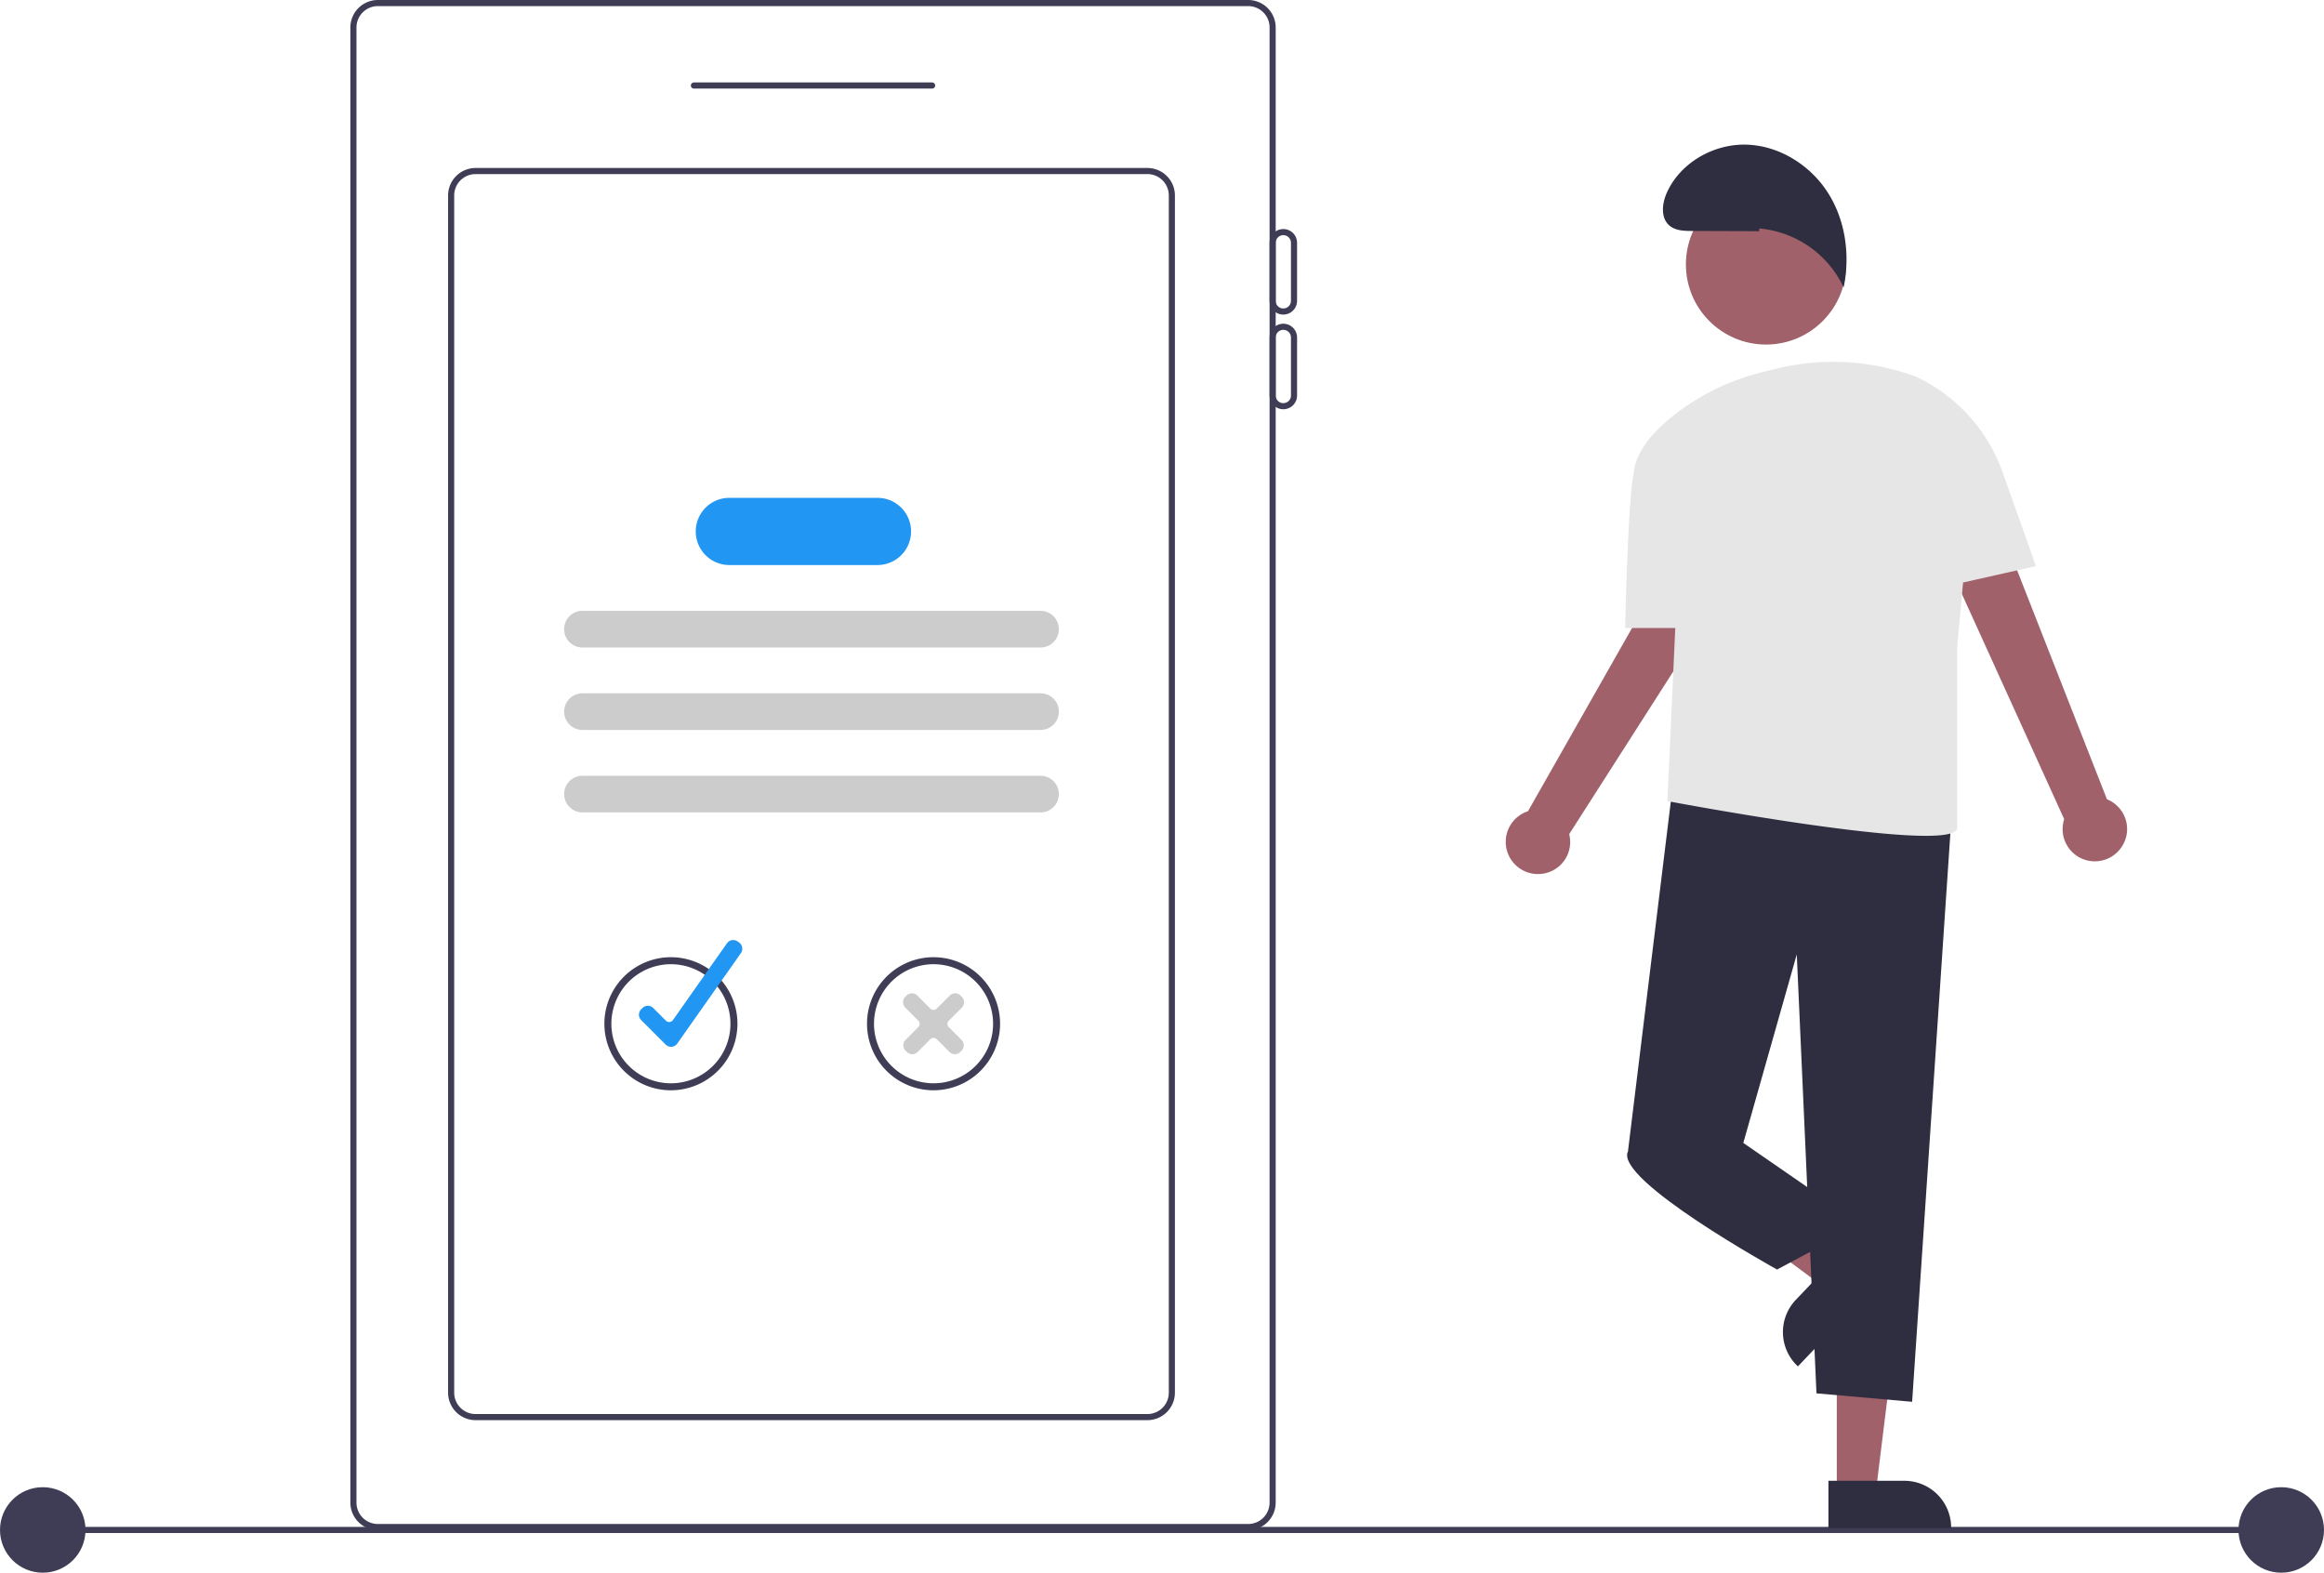 <svg id="a2a4c36d-e551-4dae-8e9c-72e78cf779d5" data-name="Layer 1" xmlns="http://www.w3.org/2000/svg" width="761" height="514.949" viewBox="0 0 761 514.949"><rect x="13.553" y="499.949" width="727.447" height="2" fill="#3f3d56"/><circle cx="14" cy="500.949" r="14" fill="#3f3d56"/><circle cx="747" cy="500.949" r="14" fill="#3f3d56"/><path d="M628.228,693.526h-285a9.01,9.01,0,0,1-9-9v-483a9.01,9.01,0,0,1,9-9h285a9.01,9.01,0,0,1,9,9v483A9.01,9.01,0,0,1,628.228,693.526Zm-285-499a7.008,7.008,0,0,0-7,7v483a7.008,7.008,0,0,0,7,7h285a7.008,7.008,0,0,0,7-7v-483a7.008,7.008,0,0,0-7-7Z" transform="translate(-219.5 -192.526)" fill="#3f3d56"/><path d="M524.728,221.526h-78a1,1,0,0,1,0-2h78a1,1,0,0,1,0,2Z" transform="translate(-219.5 -192.526)" fill="#3f3d56"/><path d="M595.228,657.526h-220a9.01,9.01,0,0,1-9-9v-392a9.01,9.01,0,0,1,9-9h220a9.01,9.01,0,0,1,9,9v392A9.01,9.01,0,0,1,595.228,657.526Zm-220-408a7.008,7.008,0,0,0-7,7v392a7.008,7.008,0,0,0,7,7h220a7.008,7.008,0,0,0,7-7v-392a7.008,7.008,0,0,0-7-7Z" transform="translate(-219.5 -192.526)" fill="#3f3d56"/><path d="M639.728,295.526a4.505,4.505,0,0,1-4.5-4.5v-19a4.5,4.5,0,0,1,9,0v19A4.505,4.505,0,0,1,639.728,295.526Zm0-26a2.503,2.503,0,0,0-2.5,2.5v19a2.5,2.5,0,0,0,5,0v-19A2.503,2.503,0,0,0,639.728,269.526Z" transform="translate(-219.5 -192.526)" fill="#3f3d56"/><path d="M639.728,326.526a4.505,4.505,0,0,1-4.5-4.5v-19a4.5,4.5,0,0,1,9,0v19A4.505,4.505,0,0,1,639.728,326.526Zm0-26a2.503,2.503,0,0,0-2.5,2.5v19a2.5,2.5,0,0,0,5,0v-19A2.503,2.503,0,0,0,639.728,300.526Z" transform="translate(-219.5 -192.526)" fill="#3f3d56"/><path d="M560.228,404.533h-150a6,6,0,0,1,0-12h150a6,6,0,0,1,0,12Z" transform="translate(-219.5 -192.526)" fill="#ccc"/><path d="M560.228,431.533h-150a6,6,0,0,1,0-12h150a6,6,0,0,1,0,12Z" transform="translate(-219.5 -192.526)" fill="#ccc"/><path d="M560.228,458.533h-150a6,6,0,0,1,0-12h150a6,6,0,0,1,0,12Z" transform="translate(-219.5 -192.526)" fill="#ccc"/><path d="M506.831,377.533H458.326a11,11,0,0,1,0-22h48.505a11,11,0,0,1,0,22Z" transform="translate(-219.5 -192.526)" fill="#2196f3"/><path d="M439.192,549.518a21.787,21.787,0,1,1,21.787-21.787h0A21.812,21.812,0,0,1,439.192,549.518Zm0-41.28a19.494,19.494,0,1,0,19.494,19.494,19.494,19.494,0,0,0-19.494-19.494Z" transform="translate(-219.5 -192.526)" fill="#3f3d56"/><path d="M439.229,535.273a2.495,2.495,0,0,1-1.766-.733l-8.005-8.006a2.498,2.498,0,0,1,0-3.535l.414-.415a2.505,2.505,0,0,1,3.536,0l4.15,4.149a1.501,1.501,0,0,0,2.288-.197l17.697-25.15a2.502,2.502,0,0,1,3.483-.605l.481.339a2.5,2.5,0,0,1,.605,3.483l-20.837,29.609a2.493,2.493,0,0,1-1.83,1.052C439.373,535.27,439.301,535.273,439.229,535.273Z" transform="translate(-219.5 -192.526)" fill="#2196f3"/><path d="M525.193,549.518a21.787,21.787,0,1,1,21.787-21.787h0A21.812,21.812,0,0,1,525.193,549.518Zm0-41.28a19.494,19.494,0,1,0,19.494,19.494,19.494,19.494,0,0,0-19.494-19.494Z" transform="translate(-219.5 -192.526)" fill="#3f3d56"/><path d="M532.174,537.696h-.004a2.48,2.48,0,0,1-1.767-.735l-4.148-4.159a1.537,1.537,0,0,0-2.125-.001l-4.148,4.161a2.483,2.483,0,0,1-1.767.734h-.004a2.48,2.48,0,0,1-1.765-.73l-.415-.412a2.504,2.504,0,0,1-.006-3.535l4.167-4.181a1.502,1.502,0,0,0-0-2.117L515.931,522.443a2.502,2.502,0,0,1,.005-3.534l.416-.414a2.48,2.48,0,0,1,1.765-.729h.004a2.48,2.48,0,0,1,1.767.735l4.244,4.257a1.539,1.539,0,0,0,2.125,0l4.244-4.257a2.48,2.48,0,0,1,1.767-.735h.004a2.48,2.48,0,0,1,1.765.73l.415.413a2.502,2.502,0,0,1,.005,3.534l-4.262,4.276a1.503,1.503,0,0,0,0,2.118l4.167,4.181a2.502,2.502,0,0,1-.005,3.534l-.416.414A2.48,2.48,0,0,1,532.174,537.696Z" transform="translate(-219.5 -192.526)" fill="#ccc"/><polygon points="601.462 488.504 614.247 488.504 620.332 439.191 601.462 439.191 601.462 488.504" fill="#a0616a"/><path d="M818.223,677.376h40.181a0,0,0,0,1,0,0v15.524a0,0,0,0,1,0,0H833.532a15.309,15.309,0,0,1-15.309-15.309v-.215A0,0,0,0,1,818.223,677.376Z" transform="translate(1457.126 1177.752) rotate(-180)" fill="#2f2e41"/><polygon points="605.956 412.091 597.137 421.348 557.236 391.74 570.251 378.078 605.956 412.091" fill="#a0616a"/><path d="M811.682,612.252h24.871a0,0,0,0,1,0,0v15.524a0,0,0,0,1,0,0H796.373a0,0,0,0,1,0,0v-.215A15.309,15.309,0,0,1,811.682,612.252Z" transform="translate(-415.11 591.004) rotate(-46.39)" fill="#2f2e41"/><path d="M914.445,469.515a10.486,10.486,0,0,0-5.017-15.277L859.233,326.309l-19.566,11.715,55.76,122.728a10.543,10.543,0,0,0,19.018,8.763Z" transform="translate(-219.5 -192.526)" fill="#a0616a"/><path d="M723.92,478.685a10.486,10.486,0,0,0,9.417-13.034L807.388,349.885l-20.973-8.954L719.842,458.147a10.543,10.543,0,0,0,4.079,20.538Z" transform="translate(-219.5 -192.526)" fill="#a0616a"/><path d="M858.739,456.705l-13.108,194.806L814.307,648.747l-6.449-143.721L790.353,566.752l-37.773,2.764L767.531,447.492Z" transform="translate(-219.5 -192.526)" fill="#2f2e41"/><path d="M784.826,557.539l5.528,9.213,38.694,26.717-27.639,14.741s-53.435-29.481-48.828-38.694Z" transform="translate(-219.5 -192.526)" fill="#2f2e41"/><path d="M886.168,377.887l-10.904-30.73a54.861,54.861,0,0,0-28.383-31.312h0a78.504,78.504,0,0,0-46.074-2.522q-1.881.467-3.968.985a76.695,76.695,0,0,0-29.082,14.048c-6.719,5.297-12.764,12.004-13.302,19.218-.004.016-.01.029-.013.045-1.861,8.157-2.782,50.536-2.782,50.536H768.075l-2.596,57.12.21-.414s94.683,17.918,94.683,8.705v-58.962l1.941-21.35Z" transform="translate(-219.5 -192.526)" fill="#e6e6e6"/><circle cx="578.291" cy="86.577" r="26.239" fill="#a0616a"/><path d="M795.552,268.222l-22.065-.07c-2.563-.008-5.362-.099-7.315-1.759-2.941-2.501-2.448-7.221-.873-10.746,4.386-9.816,15.273-16.05,26.02-15.761s20.923,6.65,26.713,15.709,7.354,20.5,5.173,31.027a33.828,33.828,0,0,0-27.66-19.287Z" transform="translate(-219.5 -192.526)" fill="#2f2e41"/></svg>